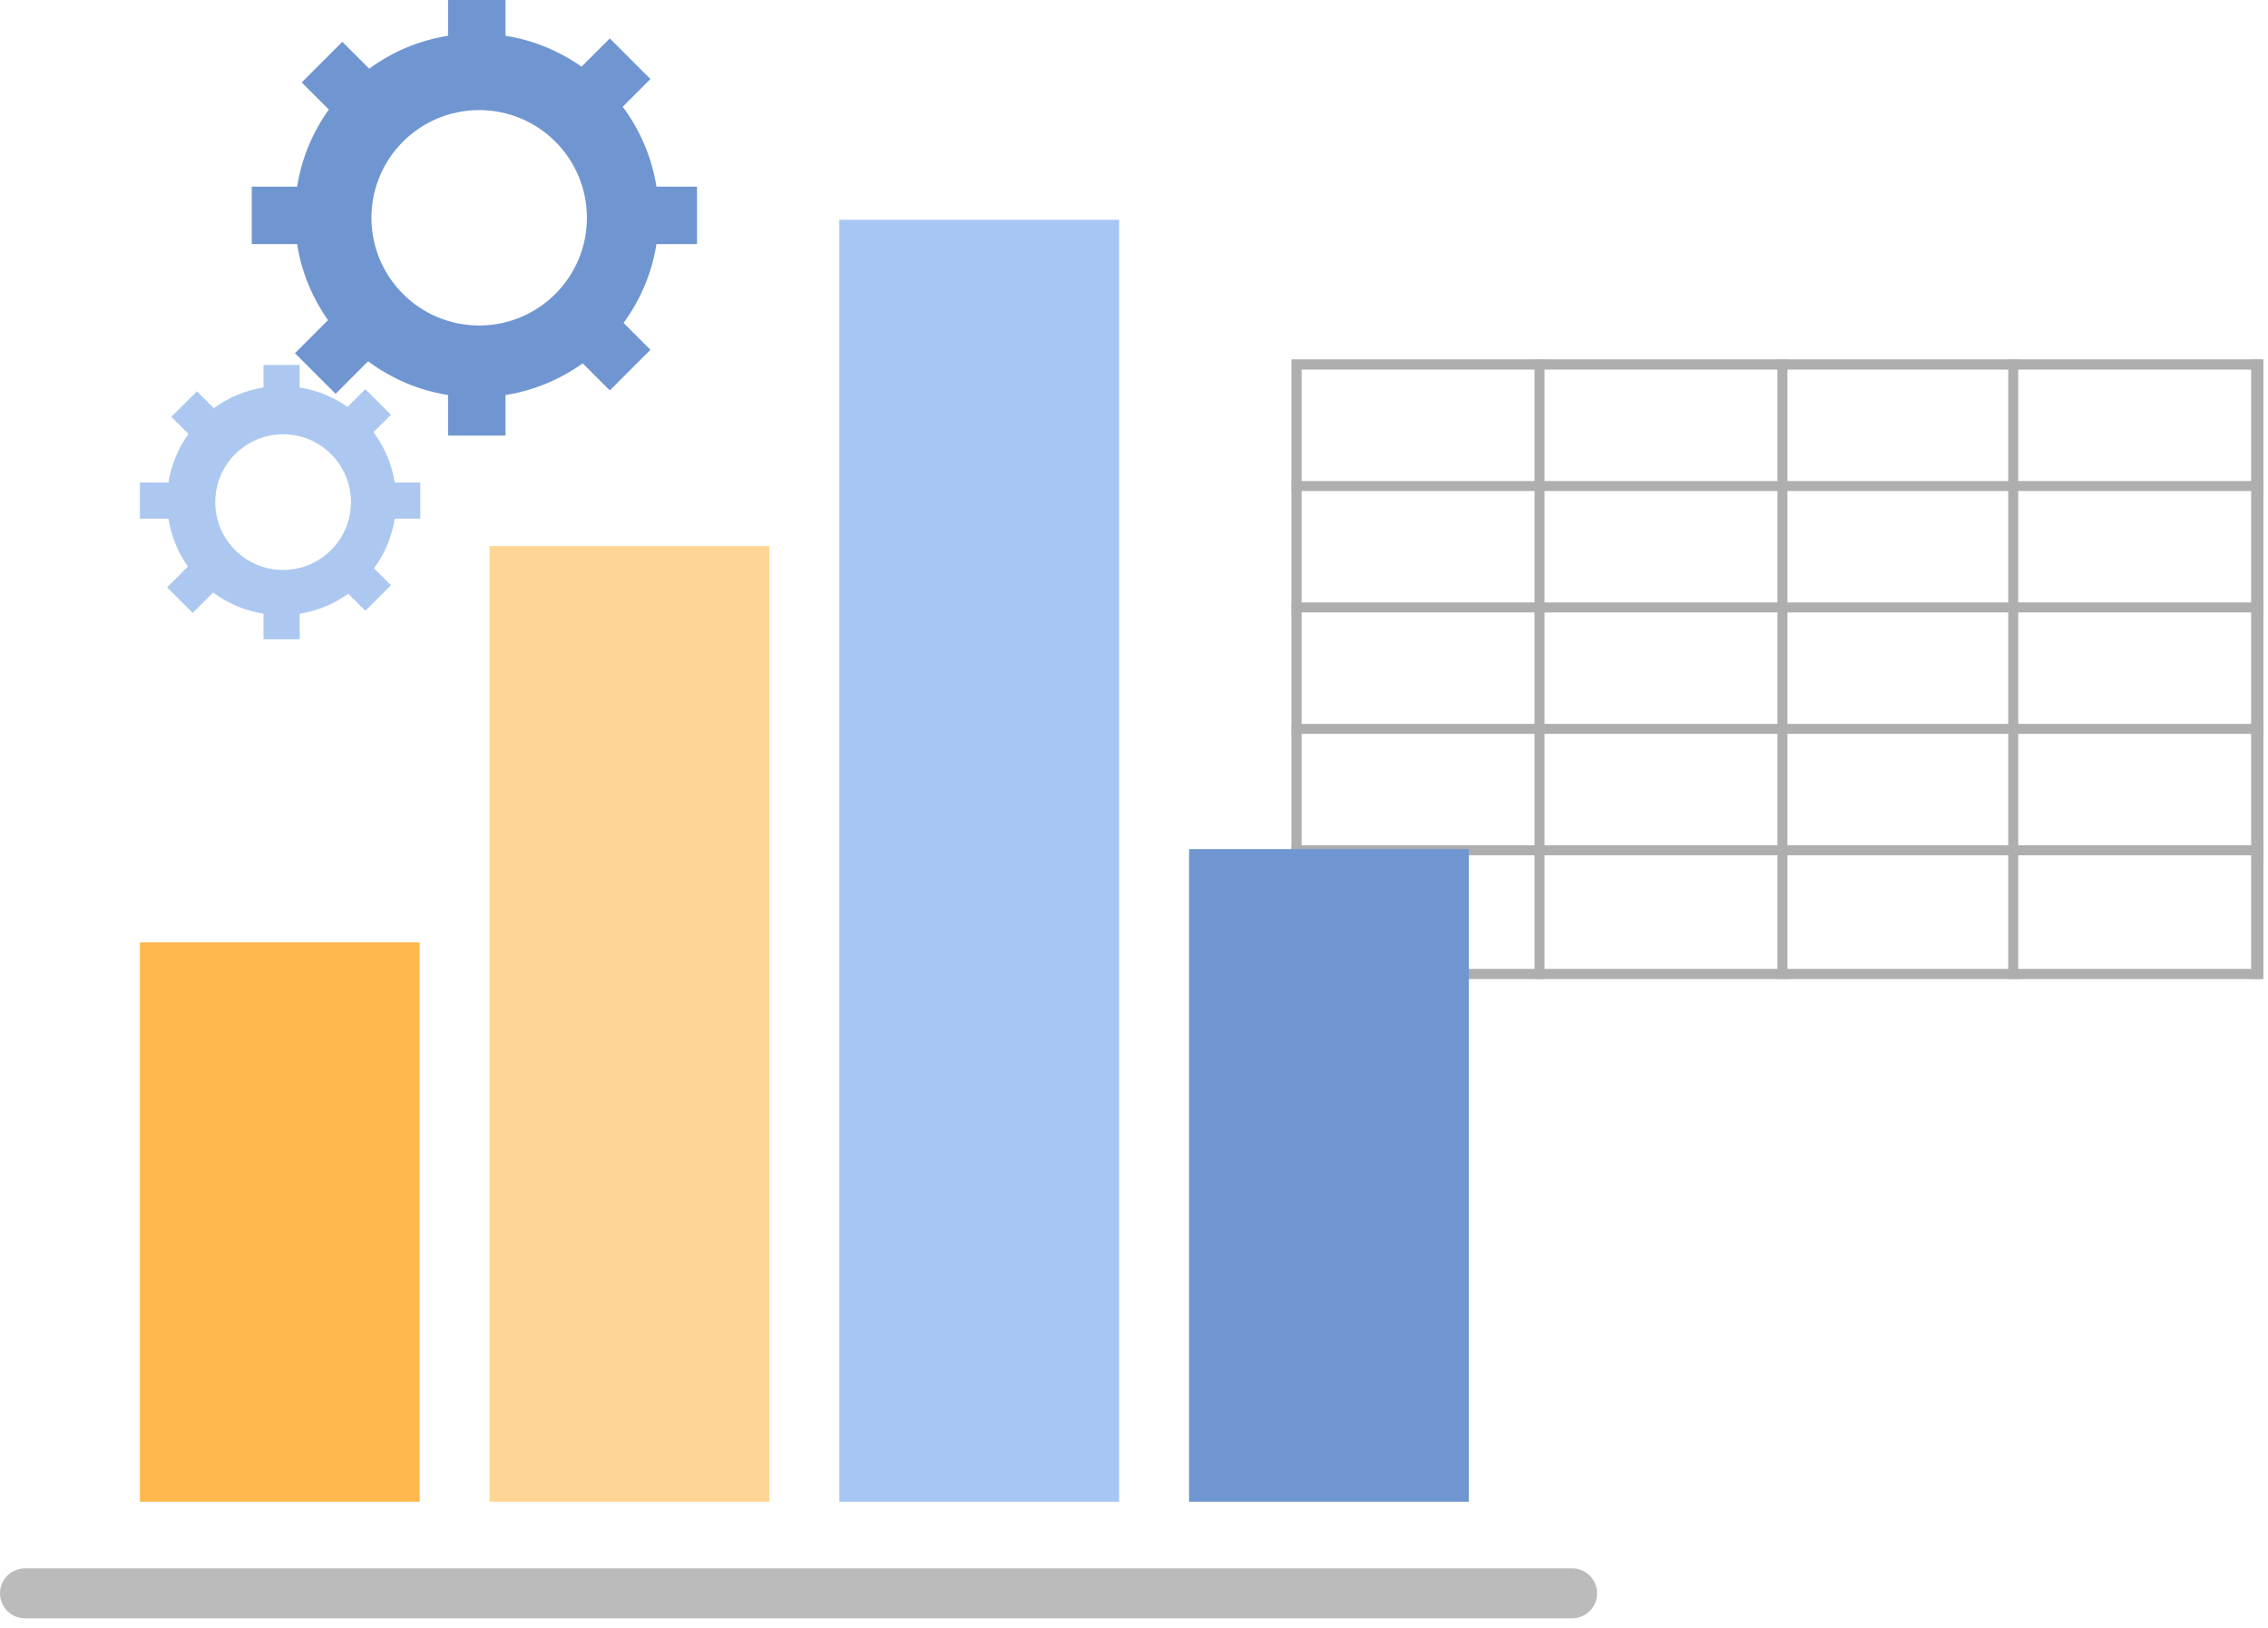<svg width="227" height="163" viewBox="0 0 227 163" fill="none" xmlns="http://www.w3.org/2000/svg">
<path fill-rule="evenodd" clip-rule="evenodd" d="M44.845 0H50.595V3.58C53.396 4.024 55.984 5.107 58.205 6.674L61.035 3.845L65.101 7.911L62.325 10.687C64.047 12.994 65.234 15.722 65.705 18.689H69.764V24.44H65.705C65.242 27.358 64.085 30.046 62.41 32.329L65.101 35.02L61.035 39.086L58.321 36.373C56.074 37.984 53.445 39.097 50.595 39.549V43.609H44.845V39.549C41.877 39.079 39.149 37.891 36.842 36.17L33.587 39.425L29.521 35.359L32.83 32.05C31.262 29.828 30.18 27.241 29.735 24.44H25.197V18.689H29.735C30.188 15.84 31.3 13.211 32.912 10.963L30.199 8.25L34.265 4.184L36.956 6.875C39.239 5.199 41.926 4.043 44.845 3.58V0ZM47.96 32.587C53.915 32.587 58.742 27.759 58.742 21.804C58.742 15.849 53.915 11.022 47.96 11.022C42.005 11.022 37.177 15.849 37.177 21.804C37.177 27.759 42.005 32.587 47.96 32.587Z" fill="#7096D1"/>
<path fill-rule="evenodd" clip-rule="evenodd" d="M26.373 36.537H29.995V38.792C31.759 39.072 33.388 39.753 34.787 40.74L36.569 38.959L39.13 41.519L37.382 43.267C38.466 44.72 39.214 46.438 39.51 48.307H42.067V51.928H39.51C39.218 53.766 38.49 55.459 37.435 56.896L39.13 58.591L36.569 61.152L34.86 59.443C33.445 60.458 31.789 61.159 29.995 61.444V64H26.373V61.444C24.505 61.147 22.787 60.4 21.334 59.316L19.284 61.365L16.723 58.805L18.807 56.721C17.82 55.322 17.138 53.692 16.858 51.928H14V48.307H16.858C17.143 46.513 17.844 44.857 18.859 43.441L17.15 41.733L19.711 39.172L21.405 40.867C22.843 39.812 24.535 39.083 26.373 38.792V36.537ZM28.335 57.059C32.085 57.059 35.125 54.019 35.125 50.269C35.125 46.518 32.085 43.478 28.335 43.478C24.585 43.478 21.545 46.518 21.545 50.269C21.545 54.019 24.585 57.059 28.335 57.059Z" fill="#ADC8F0"/>
<g filter="url(#filter0_d_9_255)">
<rect x="125.775" y="32.5" width="96.255" height="61" fill="white" stroke="#AEAEAE"/>
<rect x="125.775" y="32.5" width="96.255" height="12.373" fill="white" stroke="#AEAEAE"/>
<rect x="125.775" y="44.657" width="96.255" height="12.373" fill="white" stroke="#AEAEAE"/>
<rect x="125.775" y="56.813" width="96.255" height="12.373" fill="white" stroke="#AEAEAE"/>
<rect x="125.775" y="68.971" width="96.255" height="12.373" fill="white" stroke="#AEAEAE"/>
<rect x="125.775" y="81.127" width="96.255" height="12.373" fill="white" stroke="#AEAEAE"/>
<line x1="150.088" y1="32" x2="150.088" y2="94" stroke="#AEAEAE"/>
<line x1="174.402" y1="32" x2="174.402" y2="94" stroke="#AEAEAE"/>
<line x1="197.5" y1="32" x2="197.5" y2="94" stroke="#AEAEAE"/>
<line x1="221.814" y1="32" x2="221.814" y2="94" stroke="#AEAEAE"/>
</g>
<line x1="2.5" y1="159.515" x2="157.35" y2="159.515" stroke="#BBBBBB" stroke-width="5" stroke-linecap="round"/>
<rect x="14.002" y="94.341" width="28.003" height="56.006" fill="#FFB84E"/>
<rect x="49.005" y="54.67" width="28.003" height="95.677" fill="#FFD596"/>
<rect x="84.009" y="22" width="28.003" height="128.347" fill="#A8C6F3"/>
<rect x="119.012" y="85.006" width="28.003" height="65.34" fill="#7096D1"/>
<defs>
<filter id="filter0_d_9_255" x="125.275" y="32" width="101.255" height="66" filterUnits="userSpaceOnUse" color-interpolation-filters="sRGB">
<feFlood flood-opacity="0" result="BackgroundImageFix"/>
<feColorMatrix in="SourceAlpha" type="matrix" values="0 0 0 0 0 0 0 0 0 0 0 0 0 0 0 0 0 0 127 0" result="hardAlpha"/>
<feOffset dx="4" dy="4"/>
<feComposite in2="hardAlpha" operator="out"/>
<feColorMatrix type="matrix" values="0 0 0 0 0.68 0 0 0 0 0.786 0 0 0 0 0.942 0 0 0 1 0"/>
<feBlend mode="normal" in2="BackgroundImageFix" result="effect1_dropShadow_9_255"/>
<feBlend mode="normal" in="SourceGraphic" in2="effect1_dropShadow_9_255" result="shape"/>
</filter>
</defs>
</svg>
